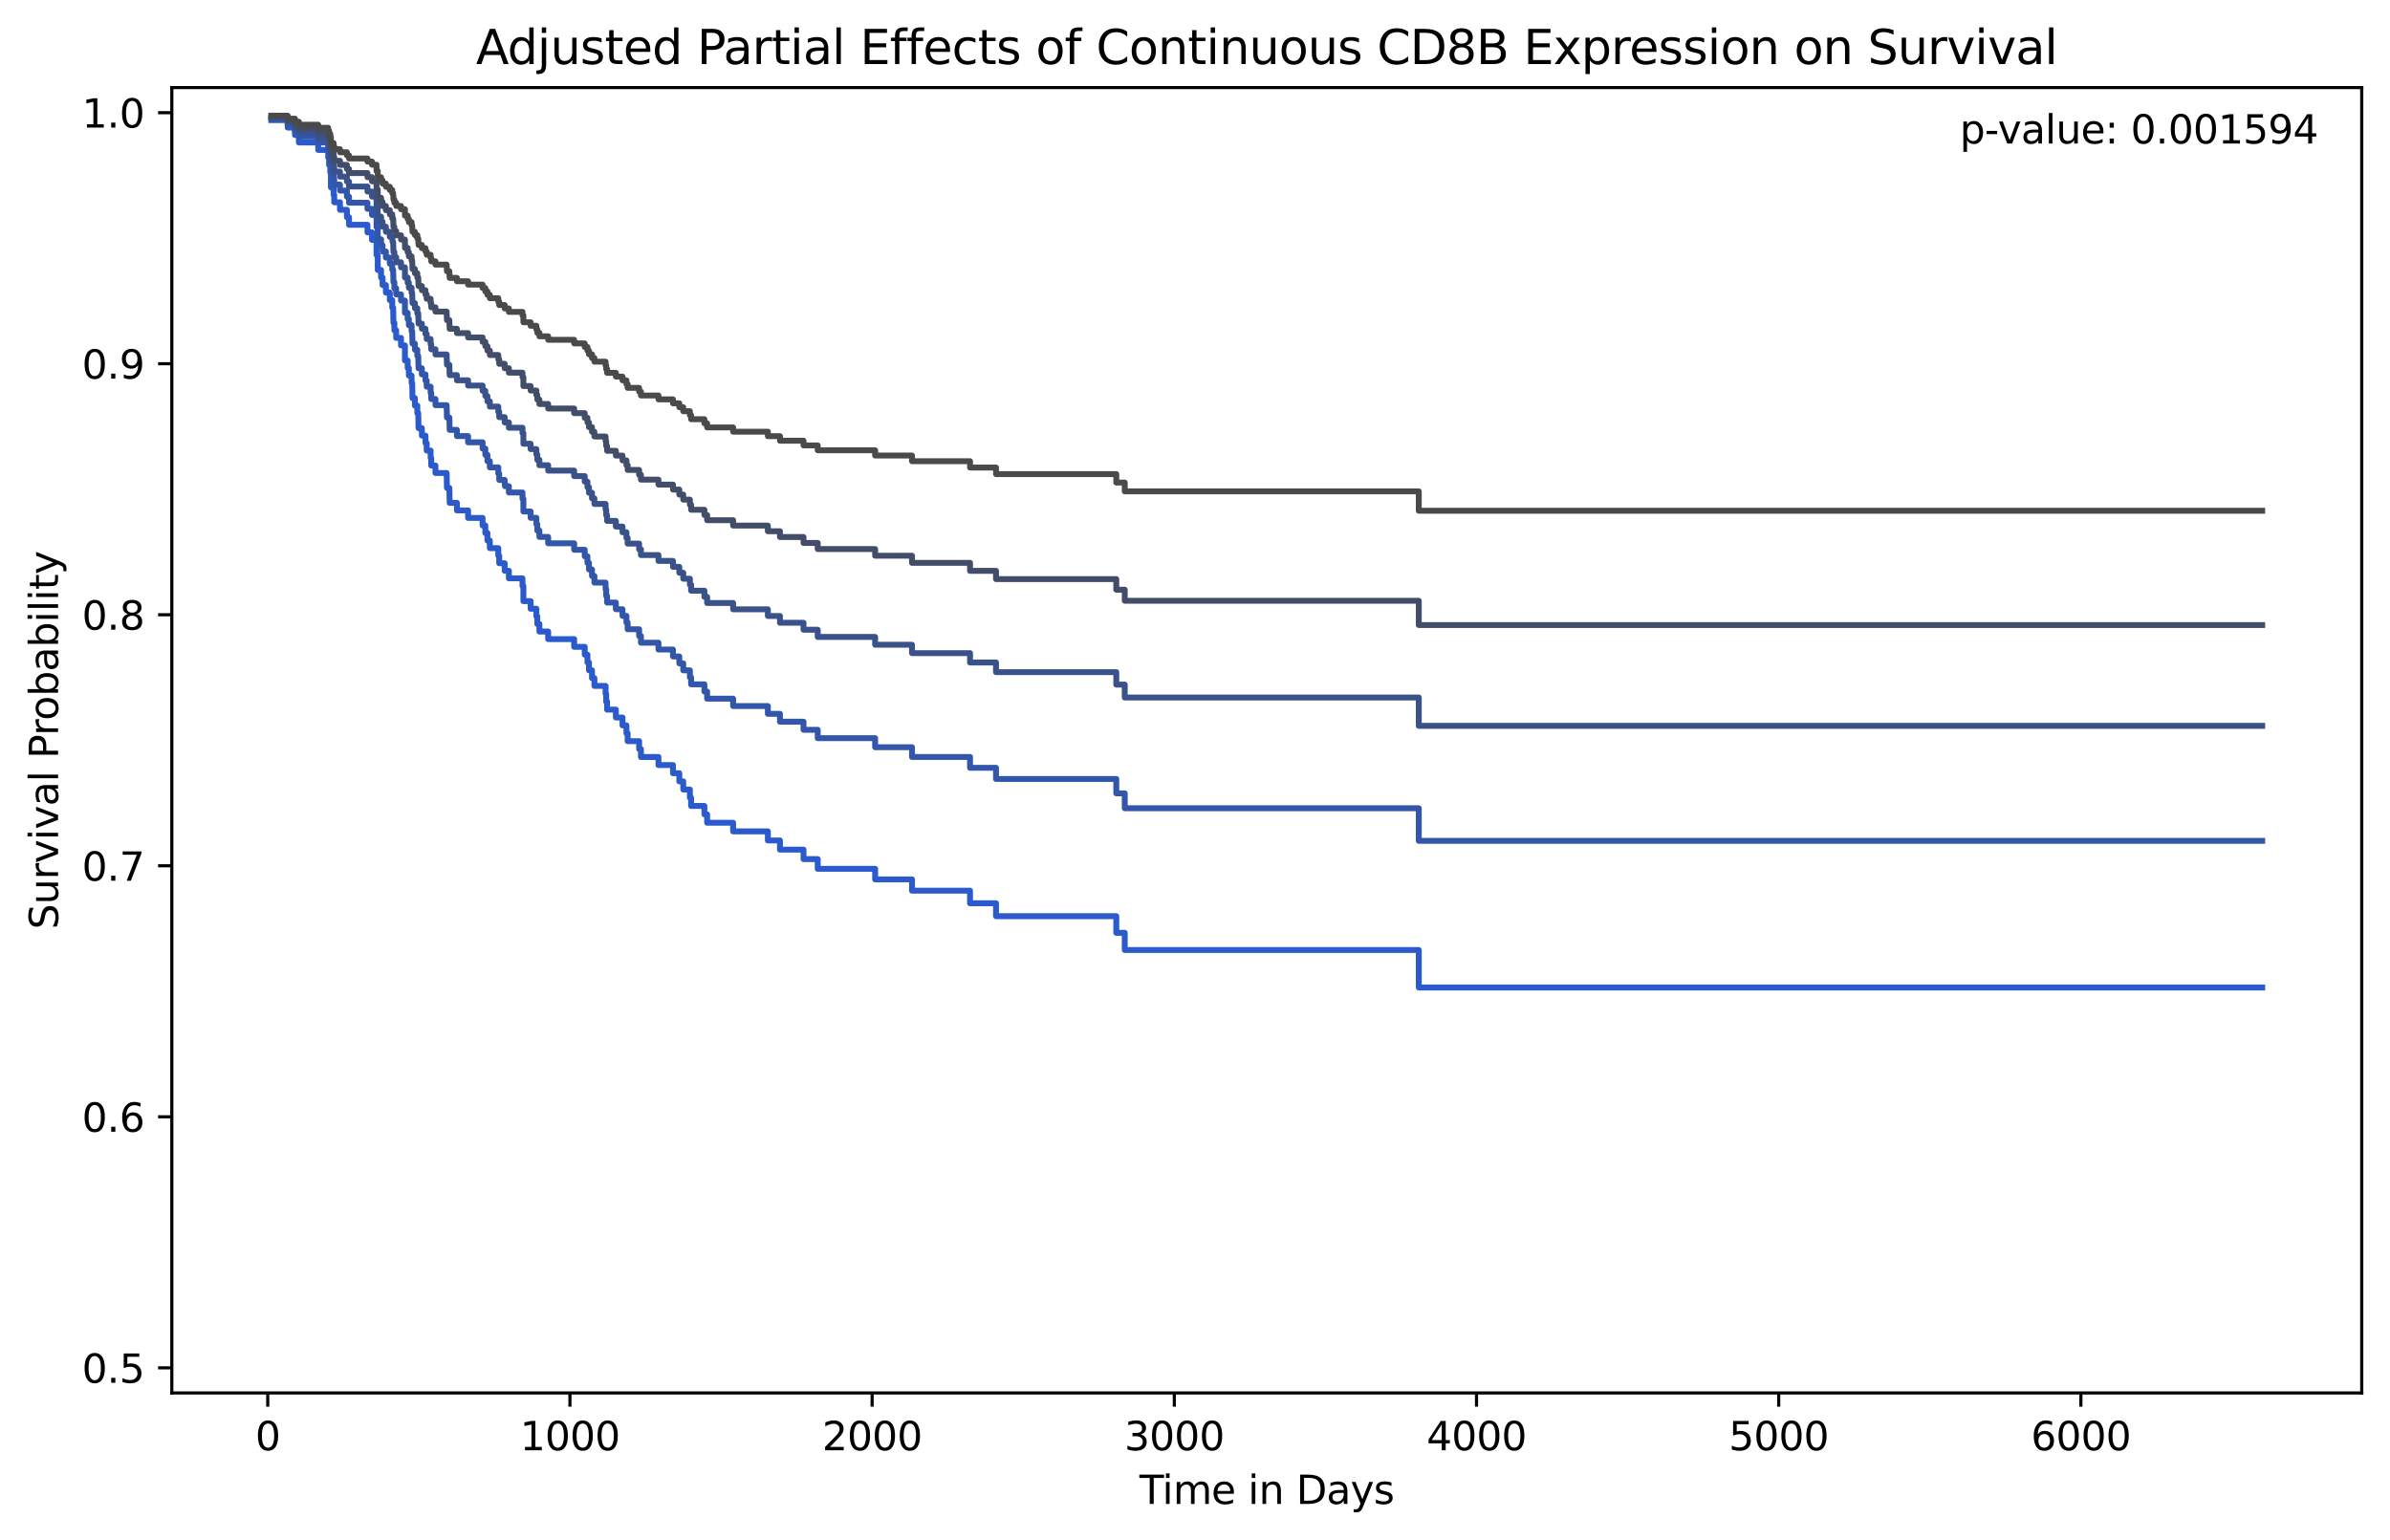 <?xml version="1.0" encoding="utf-8" standalone="no"?>
<!DOCTYPE svg PUBLIC "-//W3C//DTD SVG 1.1//EN"
  "http://www.w3.org/Graphics/SVG/1.1/DTD/svg11.dtd">
<svg xmlns:xlink="http://www.w3.org/1999/xlink" width="608.981pt" height="392.514pt" viewBox="0 0 608.981 392.514" xmlns="http://www.w3.org/2000/svg" version="1.1">
 <defs>
  <style type="text/css">*{stroke-linejoin: round; stroke-linecap: butt}</style>
 </defs>
 <g id="figure_1">
  <g id="patch_1">
   <path d="M 0 392.514 
L 608.981 392.514 
L 608.981 0 
L 0 0 
z
" style="fill: #ffffff"/>
  </g>
  <g id="axes_1">
   <g id="patch_2">
    <path d="M 43.781 354.958 
L 601.781 354.958 
L 601.781 22.318 
L 43.781 22.318 
z
" style="fill: #ffffff"/>
   </g>
   <g id="matplotlib.axis_1">
    <g id="xtick_1">
     <g id="line2d_1">
      <defs>
       <path id="mea47efa59e" d="M 0 0 
L 0 3.5 
" style="stroke: #000000; stroke-width: 0.8"/>
      </defs>
      <g>
       <use xlink:href="#mea47efa59e" x="68.221" y="354.958" style="stroke: #000000; stroke-width: 0.8"/>
      </g>
     </g>
     <g id="text_1">
      <!-- 0 -->
      <g transform="translate(65.04 369.557) scale(0.1 -0.1)">
       <defs>
        <path id="DejaVuSans-30" d="M 2034 4250 
Q 1547 4250 1301 3770 
Q 1056 3291 1056 2328 
Q 1056 1369 1301 889 
Q 1547 409 2034 409 
Q 2525 409 2770 889 
Q 3016 1369 3016 2328 
Q 3016 3291 2770 3770 
Q 2525 4250 2034 4250 
z
M 2034 4750 
Q 2819 4750 3233 4129 
Q 3647 3509 3647 2328 
Q 3647 1150 3233 529 
Q 2819 -91 2034 -91 
Q 1250 -91 836 529 
Q 422 1150 422 2328 
Q 422 3509 836 4129 
Q 1250 4750 2034 4750 
z
" transform="scale(0.016)"/>
       </defs>
       <use xlink:href="#DejaVuSans-30"/>
      </g>
     </g>
    </g>
    <g id="xtick_2">
     <g id="line2d_2">
      <g>
       <use xlink:href="#mea47efa59e" x="145.22" y="354.958" style="stroke: #000000; stroke-width: 0.8"/>
      </g>
     </g>
     <g id="text_2">
      <!-- 1000 -->
      <g transform="translate(132.495 369.557) scale(0.1 -0.1)">
       <defs>
        <path id="DejaVuSans-31" d="M 794 531 
L 1825 531 
L 1825 4091 
L 703 3866 
L 703 4441 
L 1819 4666 
L 2450 4666 
L 2450 531 
L 3481 531 
L 3481 0 
L 794 0 
L 794 531 
z
" transform="scale(0.016)"/>
       </defs>
       <use xlink:href="#DejaVuSans-31"/>
       <use xlink:href="#DejaVuSans-30" x="63.623"/>
       <use xlink:href="#DejaVuSans-30" x="127.246"/>
       <use xlink:href="#DejaVuSans-30" x="190.869"/>
      </g>
     </g>
    </g>
    <g id="xtick_3">
     <g id="line2d_3">
      <g>
       <use xlink:href="#mea47efa59e" x="222.22" y="354.958" style="stroke: #000000; stroke-width: 0.8"/>
      </g>
     </g>
     <g id="text_3">
      <!-- 2000 -->
      <g transform="translate(209.495 369.557) scale(0.1 -0.1)">
       <defs>
        <path id="DejaVuSans-32" d="M 1228 531 
L 3431 531 
L 3431 0 
L 469 0 
L 469 531 
Q 828 903 1448 1529 
Q 2069 2156 2228 2338 
Q 2531 2678 2651 2914 
Q 2772 3150 2772 3378 
Q 2772 3750 2511 3984 
Q 2250 4219 1831 4219 
Q 1534 4219 1204 4116 
Q 875 4013 500 3803 
L 500 4441 
Q 881 4594 1212 4672 
Q 1544 4750 1819 4750 
Q 2544 4750 2975 4387 
Q 3406 4025 3406 3419 
Q 3406 3131 3298 2873 
Q 3191 2616 2906 2266 
Q 2828 2175 2409 1742 
Q 1991 1309 1228 531 
z
" transform="scale(0.016)"/>
       </defs>
       <use xlink:href="#DejaVuSans-32"/>
       <use xlink:href="#DejaVuSans-30" x="63.623"/>
       <use xlink:href="#DejaVuSans-30" x="127.246"/>
       <use xlink:href="#DejaVuSans-30" x="190.869"/>
      </g>
     </g>
    </g>
    <g id="xtick_4">
     <g id="line2d_4">
      <g>
       <use xlink:href="#mea47efa59e" x="299.219" y="354.958" style="stroke: #000000; stroke-width: 0.8"/>
      </g>
     </g>
     <g id="text_4">
      <!-- 3000 -->
      <g transform="translate(286.494 369.557) scale(0.1 -0.1)">
       <defs>
        <path id="DejaVuSans-33" d="M 2597 2516 
Q 3050 2419 3304 2112 
Q 3559 1806 3559 1356 
Q 3559 666 3084 287 
Q 2609 -91 1734 -91 
Q 1441 -91 1130 -33 
Q 819 25 488 141 
L 488 750 
Q 750 597 1062 519 
Q 1375 441 1716 441 
Q 2309 441 2620 675 
Q 2931 909 2931 1356 
Q 2931 1769 2642 2001 
Q 2353 2234 1838 2234 
L 1294 2234 
L 1294 2753 
L 1863 2753 
Q 2328 2753 2575 2939 
Q 2822 3125 2822 3475 
Q 2822 3834 2567 4026 
Q 2313 4219 1838 4219 
Q 1578 4219 1281 4162 
Q 984 4106 628 3988 
L 628 4550 
Q 988 4650 1302 4700 
Q 1616 4750 1894 4750 
Q 2613 4750 3031 4423 
Q 3450 4097 3450 3541 
Q 3450 3153 3228 2886 
Q 3006 2619 2597 2516 
z
" transform="scale(0.016)"/>
       </defs>
       <use xlink:href="#DejaVuSans-33"/>
       <use xlink:href="#DejaVuSans-30" x="63.623"/>
       <use xlink:href="#DejaVuSans-30" x="127.246"/>
       <use xlink:href="#DejaVuSans-30" x="190.869"/>
      </g>
     </g>
    </g>
    <g id="xtick_5">
     <g id="line2d_5">
      <g>
       <use xlink:href="#mea47efa59e" x="376.219" y="354.958" style="stroke: #000000; stroke-width: 0.8"/>
      </g>
     </g>
     <g id="text_5">
      <!-- 4000 -->
      <g transform="translate(363.494 369.557) scale(0.1 -0.1)">
       <defs>
        <path id="DejaVuSans-34" d="M 2419 4116 
L 825 1625 
L 2419 1625 
L 2419 4116 
z
M 2253 4666 
L 3047 4666 
L 3047 1625 
L 3713 1625 
L 3713 1100 
L 3047 1100 
L 3047 0 
L 2419 0 
L 2419 1100 
L 313 1100 
L 313 1709 
L 2253 4666 
z
" transform="scale(0.016)"/>
       </defs>
       <use xlink:href="#DejaVuSans-34"/>
       <use xlink:href="#DejaVuSans-30" x="63.623"/>
       <use xlink:href="#DejaVuSans-30" x="127.246"/>
       <use xlink:href="#DejaVuSans-30" x="190.869"/>
      </g>
     </g>
    </g>
    <g id="xtick_6">
     <g id="line2d_6">
      <g>
       <use xlink:href="#mea47efa59e" x="453.218" y="354.958" style="stroke: #000000; stroke-width: 0.8"/>
      </g>
     </g>
     <g id="text_6">
      <!-- 5000 -->
      <g transform="translate(440.493 369.557) scale(0.1 -0.1)">
       <defs>
        <path id="DejaVuSans-35" d="M 691 4666 
L 3169 4666 
L 3169 4134 
L 1269 4134 
L 1269 2991 
Q 1406 3038 1543 3061 
Q 1681 3084 1819 3084 
Q 2600 3084 3056 2656 
Q 3513 2228 3513 1497 
Q 3513 744 3044 326 
Q 2575 -91 1722 -91 
Q 1428 -91 1123 -41 
Q 819 9 494 109 
L 494 744 
Q 775 591 1075 516 
Q 1375 441 1709 441 
Q 2250 441 2565 725 
Q 2881 1009 2881 1497 
Q 2881 1984 2565 2268 
Q 2250 2553 1709 2553 
Q 1456 2553 1204 2497 
Q 953 2441 691 2322 
L 691 4666 
z
" transform="scale(0.016)"/>
       </defs>
       <use xlink:href="#DejaVuSans-35"/>
       <use xlink:href="#DejaVuSans-30" x="63.623"/>
       <use xlink:href="#DejaVuSans-30" x="127.246"/>
       <use xlink:href="#DejaVuSans-30" x="190.869"/>
      </g>
     </g>
    </g>
    <g id="xtick_7">
     <g id="line2d_7">
      <g>
       <use xlink:href="#mea47efa59e" x="530.218" y="354.958" style="stroke: #000000; stroke-width: 0.8"/>
      </g>
     </g>
     <g id="text_7">
      <!-- 6000 -->
      <g transform="translate(517.493 369.557) scale(0.1 -0.1)">
       <defs>
        <path id="DejaVuSans-36" d="M 2113 2584 
Q 1688 2584 1439 2293 
Q 1191 2003 1191 1497 
Q 1191 994 1439 701 
Q 1688 409 2113 409 
Q 2538 409 2786 701 
Q 3034 994 3034 1497 
Q 3034 2003 2786 2293 
Q 2538 2584 2113 2584 
z
M 3366 4563 
L 3366 3988 
Q 3128 4100 2886 4159 
Q 2644 4219 2406 4219 
Q 1781 4219 1451 3797 
Q 1122 3375 1075 2522 
Q 1259 2794 1537 2939 
Q 1816 3084 2150 3084 
Q 2853 3084 3261 2657 
Q 3669 2231 3669 1497 
Q 3669 778 3244 343 
Q 2819 -91 2113 -91 
Q 1303 -91 875 529 
Q 447 1150 447 2328 
Q 447 3434 972 4092 
Q 1497 4750 2381 4750 
Q 2619 4750 2861 4703 
Q 3103 4656 3366 4563 
z
" transform="scale(0.016)"/>
       </defs>
       <use xlink:href="#DejaVuSans-36"/>
       <use xlink:href="#DejaVuSans-30" x="63.623"/>
       <use xlink:href="#DejaVuSans-30" x="127.246"/>
       <use xlink:href="#DejaVuSans-30" x="190.869"/>
      </g>
     </g>
    </g>
    <g id="text_8">
     <!-- Time in Days -->
     <g transform="translate(290.334 383.235) scale(0.1 -0.1)">
      <defs>
       <path id="DejaVuSans-54" d="M -19 4666 
L 3928 4666 
L 3928 4134 
L 2272 4134 
L 2272 0 
L 1638 0 
L 1638 4134 
L -19 4134 
L -19 4666 
z
" transform="scale(0.016)"/>
       <path id="DejaVuSans-69" d="M 603 3500 
L 1178 3500 
L 1178 0 
L 603 0 
L 603 3500 
z
M 603 4863 
L 1178 4863 
L 1178 4134 
L 603 4134 
L 603 4863 
z
" transform="scale(0.016)"/>
       <path id="DejaVuSans-6d" d="M 3328 2828 
Q 3544 3216 3844 3400 
Q 4144 3584 4550 3584 
Q 5097 3584 5394 3201 
Q 5691 2819 5691 2113 
L 5691 0 
L 5113 0 
L 5113 2094 
Q 5113 2597 4934 2840 
Q 4756 3084 4391 3084 
Q 3944 3084 3684 2787 
Q 3425 2491 3425 1978 
L 3425 0 
L 2847 0 
L 2847 2094 
Q 2847 2600 2669 2842 
Q 2491 3084 2119 3084 
Q 1678 3084 1418 2786 
Q 1159 2488 1159 1978 
L 1159 0 
L 581 0 
L 581 3500 
L 1159 3500 
L 1159 2956 
Q 1356 3278 1631 3431 
Q 1906 3584 2284 3584 
Q 2666 3584 2933 3390 
Q 3200 3197 3328 2828 
z
" transform="scale(0.016)"/>
       <path id="DejaVuSans-65" d="M 3597 1894 
L 3597 1613 
L 953 1613 
Q 991 1019 1311 708 
Q 1631 397 2203 397 
Q 2534 397 2845 478 
Q 3156 559 3463 722 
L 3463 178 
Q 3153 47 2828 -22 
Q 2503 -91 2169 -91 
Q 1331 -91 842 396 
Q 353 884 353 1716 
Q 353 2575 817 3079 
Q 1281 3584 2069 3584 
Q 2775 3584 3186 3129 
Q 3597 2675 3597 1894 
z
M 3022 2063 
Q 3016 2534 2758 2815 
Q 2500 3097 2075 3097 
Q 1594 3097 1305 2825 
Q 1016 2553 972 2059 
L 3022 2063 
z
" transform="scale(0.016)"/>
       <path id="DejaVuSans-20" transform="scale(0.016)"/>
       <path id="DejaVuSans-6e" d="M 3513 2113 
L 3513 0 
L 2938 0 
L 2938 2094 
Q 2938 2591 2744 2837 
Q 2550 3084 2163 3084 
Q 1697 3084 1428 2787 
Q 1159 2491 1159 1978 
L 1159 0 
L 581 0 
L 581 3500 
L 1159 3500 
L 1159 2956 
Q 1366 3272 1645 3428 
Q 1925 3584 2291 3584 
Q 2894 3584 3203 3211 
Q 3513 2838 3513 2113 
z
" transform="scale(0.016)"/>
       <path id="DejaVuSans-44" d="M 1259 4147 
L 1259 519 
L 2022 519 
Q 2988 519 3436 956 
Q 3884 1394 3884 2338 
Q 3884 3275 3436 3711 
Q 2988 4147 2022 4147 
L 1259 4147 
z
M 628 4666 
L 1925 4666 
Q 3281 4666 3915 4102 
Q 4550 3538 4550 2338 
Q 4550 1131 3912 565 
Q 3275 0 1925 0 
L 628 0 
L 628 4666 
z
" transform="scale(0.016)"/>
       <path id="DejaVuSans-61" d="M 2194 1759 
Q 1497 1759 1228 1600 
Q 959 1441 959 1056 
Q 959 750 1161 570 
Q 1363 391 1709 391 
Q 2188 391 2477 730 
Q 2766 1069 2766 1631 
L 2766 1759 
L 2194 1759 
z
M 3341 1997 
L 3341 0 
L 2766 0 
L 2766 531 
Q 2569 213 2275 61 
Q 1981 -91 1556 -91 
Q 1019 -91 701 211 
Q 384 513 384 1019 
Q 384 1609 779 1909 
Q 1175 2209 1959 2209 
L 2766 2209 
L 2766 2266 
Q 2766 2663 2505 2880 
Q 2244 3097 1772 3097 
Q 1472 3097 1187 3025 
Q 903 2953 641 2809 
L 641 3341 
Q 956 3463 1253 3523 
Q 1550 3584 1831 3584 
Q 2591 3584 2966 3190 
Q 3341 2797 3341 1997 
z
" transform="scale(0.016)"/>
       <path id="DejaVuSans-79" d="M 2059 -325 
Q 1816 -950 1584 -1140 
Q 1353 -1331 966 -1331 
L 506 -1331 
L 506 -850 
L 844 -850 
Q 1081 -850 1212 -737 
Q 1344 -625 1503 -206 
L 1606 56 
L 191 3500 
L 800 3500 
L 1894 763 
L 2988 3500 
L 3597 3500 
L 2059 -325 
z
" transform="scale(0.016)"/>
       <path id="DejaVuSans-73" d="M 2834 3397 
L 2834 2853 
Q 2591 2978 2328 3040 
Q 2066 3103 1784 3103 
Q 1356 3103 1142 2972 
Q 928 2841 928 2578 
Q 928 2378 1081 2264 
Q 1234 2150 1697 2047 
L 1894 2003 
Q 2506 1872 2764 1633 
Q 3022 1394 3022 966 
Q 3022 478 2636 193 
Q 2250 -91 1575 -91 
Q 1294 -91 989 -36 
Q 684 19 347 128 
L 347 722 
Q 666 556 975 473 
Q 1284 391 1588 391 
Q 1994 391 2212 530 
Q 2431 669 2431 922 
Q 2431 1156 2273 1281 
Q 2116 1406 1581 1522 
L 1381 1569 
Q 847 1681 609 1914 
Q 372 2147 372 2553 
Q 372 3047 722 3315 
Q 1072 3584 1716 3584 
Q 2034 3584 2315 3537 
Q 2597 3491 2834 3397 
z
" transform="scale(0.016)"/>
      </defs>
      <use xlink:href="#DejaVuSans-54"/>
      <use xlink:href="#DejaVuSans-69" x="57.959"/>
      <use xlink:href="#DejaVuSans-6d" x="85.742"/>
      <use xlink:href="#DejaVuSans-65" x="183.154"/>
      <use xlink:href="#DejaVuSans-20" x="244.678"/>
      <use xlink:href="#DejaVuSans-69" x="276.465"/>
      <use xlink:href="#DejaVuSans-6e" x="304.248"/>
      <use xlink:href="#DejaVuSans-20" x="367.627"/>
      <use xlink:href="#DejaVuSans-44" x="399.414"/>
      <use xlink:href="#DejaVuSans-61" x="476.416"/>
      <use xlink:href="#DejaVuSans-79" x="537.695"/>
      <use xlink:href="#DejaVuSans-73" x="596.875"/>
     </g>
    </g>
   </g>
   <g id="matplotlib.axis_2">
    <g id="ytick_1">
     <g id="line2d_8">
      <defs>
       <path id="me4046dcee5" d="M 0 0 
L -3.5 0 
" style="stroke: #000000; stroke-width: 0.8"/>
      </defs>
      <g>
       <use xlink:href="#me4046dcee5" x="43.781" y="348.561" style="stroke: #000000; stroke-width: 0.8"/>
      </g>
     </g>
     <g id="text_9">
      <!-- 0.5 -->
      <g transform="translate(20.878 352.36) scale(0.1 -0.1)">
       <defs>
        <path id="DejaVuSans-2e" d="M 684 794 
L 1344 794 
L 1344 0 
L 684 0 
L 684 794 
z
" transform="scale(0.016)"/>
       </defs>
       <use xlink:href="#DejaVuSans-30"/>
       <use xlink:href="#DejaVuSans-2e" x="63.623"/>
       <use xlink:href="#DejaVuSans-35" x="95.41"/>
      </g>
     </g>
    </g>
    <g id="ytick_2">
     <g id="line2d_9">
      <g>
       <use xlink:href="#me4046dcee5" x="43.781" y="284.592" style="stroke: #000000; stroke-width: 0.8"/>
      </g>
     </g>
     <g id="text_10">
      <!-- 0.6 -->
      <g transform="translate(20.878 288.391) scale(0.1 -0.1)">
       <use xlink:href="#DejaVuSans-30"/>
       <use xlink:href="#DejaVuSans-2e" x="63.623"/>
       <use xlink:href="#DejaVuSans-36" x="95.41"/>
      </g>
     </g>
    </g>
    <g id="ytick_3">
     <g id="line2d_10">
      <g>
       <use xlink:href="#me4046dcee5" x="43.781" y="220.623" style="stroke: #000000; stroke-width: 0.8"/>
      </g>
     </g>
     <g id="text_11">
      <!-- 0.7 -->
      <g transform="translate(20.878 224.422) scale(0.1 -0.1)">
       <defs>
        <path id="DejaVuSans-37" d="M 525 4666 
L 3525 4666 
L 3525 4397 
L 1831 0 
L 1172 0 
L 2766 4134 
L 525 4134 
L 525 4666 
z
" transform="scale(0.016)"/>
       </defs>
       <use xlink:href="#DejaVuSans-30"/>
       <use xlink:href="#DejaVuSans-2e" x="63.623"/>
       <use xlink:href="#DejaVuSans-37" x="95.41"/>
      </g>
     </g>
    </g>
    <g id="ytick_4">
     <g id="line2d_11">
      <g>
       <use xlink:href="#me4046dcee5" x="43.781" y="156.654" style="stroke: #000000; stroke-width: 0.8"/>
      </g>
     </g>
     <g id="text_12">
      <!-- 0.8 -->
      <g transform="translate(20.878 160.453) scale(0.1 -0.1)">
       <defs>
        <path id="DejaVuSans-38" d="M 2034 2216 
Q 1584 2216 1326 1975 
Q 1069 1734 1069 1313 
Q 1069 891 1326 650 
Q 1584 409 2034 409 
Q 2484 409 2743 651 
Q 3003 894 3003 1313 
Q 3003 1734 2745 1975 
Q 2488 2216 2034 2216 
z
M 1403 2484 
Q 997 2584 770 2862 
Q 544 3141 544 3541 
Q 544 4100 942 4425 
Q 1341 4750 2034 4750 
Q 2731 4750 3128 4425 
Q 3525 4100 3525 3541 
Q 3525 3141 3298 2862 
Q 3072 2584 2669 2484 
Q 3125 2378 3379 2068 
Q 3634 1759 3634 1313 
Q 3634 634 3220 271 
Q 2806 -91 2034 -91 
Q 1263 -91 848 271 
Q 434 634 434 1313 
Q 434 1759 690 2068 
Q 947 2378 1403 2484 
z
M 1172 3481 
Q 1172 3119 1398 2916 
Q 1625 2713 2034 2713 
Q 2441 2713 2670 2916 
Q 2900 3119 2900 3481 
Q 2900 3844 2670 4047 
Q 2441 4250 2034 4250 
Q 1625 4250 1398 4047 
Q 1172 3844 1172 3481 
z
" transform="scale(0.016)"/>
       </defs>
       <use xlink:href="#DejaVuSans-30"/>
       <use xlink:href="#DejaVuSans-2e" x="63.623"/>
       <use xlink:href="#DejaVuSans-38" x="95.41"/>
      </g>
     </g>
    </g>
    <g id="ytick_5">
     <g id="line2d_12">
      <g>
       <use xlink:href="#me4046dcee5" x="43.781" y="92.684" style="stroke: #000000; stroke-width: 0.8"/>
      </g>
     </g>
     <g id="text_13">
      <!-- 0.9 -->
      <g transform="translate(20.878 96.483) scale(0.1 -0.1)">
       <defs>
        <path id="DejaVuSans-39" d="M 703 97 
L 703 672 
Q 941 559 1184 500 
Q 1428 441 1663 441 
Q 2288 441 2617 861 
Q 2947 1281 2994 2138 
Q 2813 1869 2534 1725 
Q 2256 1581 1919 1581 
Q 1219 1581 811 2004 
Q 403 2428 403 3163 
Q 403 3881 828 4315 
Q 1253 4750 1959 4750 
Q 2769 4750 3195 4129 
Q 3622 3509 3622 2328 
Q 3622 1225 3098 567 
Q 2575 -91 1691 -91 
Q 1453 -91 1209 -44 
Q 966 3 703 97 
z
M 1959 2075 
Q 2384 2075 2632 2365 
Q 2881 2656 2881 3163 
Q 2881 3666 2632 3958 
Q 2384 4250 1959 4250 
Q 1534 4250 1286 3958 
Q 1038 3666 1038 3163 
Q 1038 2656 1286 2365 
Q 1534 2075 1959 2075 
z
" transform="scale(0.016)"/>
       </defs>
       <use xlink:href="#DejaVuSans-30"/>
       <use xlink:href="#DejaVuSans-2e" x="63.623"/>
       <use xlink:href="#DejaVuSans-39" x="95.41"/>
      </g>
     </g>
    </g>
    <g id="ytick_6">
     <g id="line2d_13">
      <g>
       <use xlink:href="#me4046dcee5" x="43.781" y="28.715" style="stroke: #000000; stroke-width: 0.8"/>
      </g>
     </g>
     <g id="text_14">
      <!-- 1.0 -->
      <g transform="translate(20.878 32.514) scale(0.1 -0.1)">
       <use xlink:href="#DejaVuSans-31"/>
       <use xlink:href="#DejaVuSans-2e" x="63.623"/>
       <use xlink:href="#DejaVuSans-30" x="95.41"/>
      </g>
     </g>
    </g>
    <g id="text_15">
     <!-- Survival Probability -->
     <g transform="translate(14.798 236.815) rotate(-90) scale(0.1 -0.1)">
      <defs>
       <path id="DejaVuSans-53" d="M 3425 4513 
L 3425 3897 
Q 3066 4069 2747 4153 
Q 2428 4238 2131 4238 
Q 1616 4238 1336 4038 
Q 1056 3838 1056 3469 
Q 1056 3159 1242 3001 
Q 1428 2844 1947 2747 
L 2328 2669 
Q 3034 2534 3370 2195 
Q 3706 1856 3706 1288 
Q 3706 609 3251 259 
Q 2797 -91 1919 -91 
Q 1588 -91 1214 -16 
Q 841 59 441 206 
L 441 856 
Q 825 641 1194 531 
Q 1563 422 1919 422 
Q 2459 422 2753 634 
Q 3047 847 3047 1241 
Q 3047 1584 2836 1778 
Q 2625 1972 2144 2069 
L 1759 2144 
Q 1053 2284 737 2584 
Q 422 2884 422 3419 
Q 422 4038 858 4394 
Q 1294 4750 2059 4750 
Q 2388 4750 2728 4690 
Q 3069 4631 3425 4513 
z
" transform="scale(0.016)"/>
       <path id="DejaVuSans-75" d="M 544 1381 
L 544 3500 
L 1119 3500 
L 1119 1403 
Q 1119 906 1312 657 
Q 1506 409 1894 409 
Q 2359 409 2629 706 
Q 2900 1003 2900 1516 
L 2900 3500 
L 3475 3500 
L 3475 0 
L 2900 0 
L 2900 538 
Q 2691 219 2414 64 
Q 2138 -91 1772 -91 
Q 1169 -91 856 284 
Q 544 659 544 1381 
z
M 1991 3584 
L 1991 3584 
z
" transform="scale(0.016)"/>
       <path id="DejaVuSans-72" d="M 2631 2963 
Q 2534 3019 2420 3045 
Q 2306 3072 2169 3072 
Q 1681 3072 1420 2755 
Q 1159 2438 1159 1844 
L 1159 0 
L 581 0 
L 581 3500 
L 1159 3500 
L 1159 2956 
Q 1341 3275 1631 3429 
Q 1922 3584 2338 3584 
Q 2397 3584 2469 3576 
Q 2541 3569 2628 3553 
L 2631 2963 
z
" transform="scale(0.016)"/>
       <path id="DejaVuSans-76" d="M 191 3500 
L 800 3500 
L 1894 563 
L 2988 3500 
L 3597 3500 
L 2284 0 
L 1503 0 
L 191 3500 
z
" transform="scale(0.016)"/>
       <path id="DejaVuSans-6c" d="M 603 4863 
L 1178 4863 
L 1178 0 
L 603 0 
L 603 4863 
z
" transform="scale(0.016)"/>
       <path id="DejaVuSans-50" d="M 1259 4147 
L 1259 2394 
L 2053 2394 
Q 2494 2394 2734 2622 
Q 2975 2850 2975 3272 
Q 2975 3691 2734 3919 
Q 2494 4147 2053 4147 
L 1259 4147 
z
M 628 4666 
L 2053 4666 
Q 2838 4666 3239 4311 
Q 3641 3956 3641 3272 
Q 3641 2581 3239 2228 
Q 2838 1875 2053 1875 
L 1259 1875 
L 1259 0 
L 628 0 
L 628 4666 
z
" transform="scale(0.016)"/>
       <path id="DejaVuSans-6f" d="M 1959 3097 
Q 1497 3097 1228 2736 
Q 959 2375 959 1747 
Q 959 1119 1226 758 
Q 1494 397 1959 397 
Q 2419 397 2687 759 
Q 2956 1122 2956 1747 
Q 2956 2369 2687 2733 
Q 2419 3097 1959 3097 
z
M 1959 3584 
Q 2709 3584 3137 3096 
Q 3566 2609 3566 1747 
Q 3566 888 3137 398 
Q 2709 -91 1959 -91 
Q 1206 -91 779 398 
Q 353 888 353 1747 
Q 353 2609 779 3096 
Q 1206 3584 1959 3584 
z
" transform="scale(0.016)"/>
       <path id="DejaVuSans-62" d="M 3116 1747 
Q 3116 2381 2855 2742 
Q 2594 3103 2138 3103 
Q 1681 3103 1420 2742 
Q 1159 2381 1159 1747 
Q 1159 1113 1420 752 
Q 1681 391 2138 391 
Q 2594 391 2855 752 
Q 3116 1113 3116 1747 
z
M 1159 2969 
Q 1341 3281 1617 3432 
Q 1894 3584 2278 3584 
Q 2916 3584 3314 3078 
Q 3713 2572 3713 1747 
Q 3713 922 3314 415 
Q 2916 -91 2278 -91 
Q 1894 -91 1617 61 
Q 1341 213 1159 525 
L 1159 0 
L 581 0 
L 581 4863 
L 1159 4863 
L 1159 2969 
z
" transform="scale(0.016)"/>
       <path id="DejaVuSans-74" d="M 1172 4494 
L 1172 3500 
L 2356 3500 
L 2356 3053 
L 1172 3053 
L 1172 1153 
Q 1172 725 1289 603 
Q 1406 481 1766 481 
L 2356 481 
L 2356 0 
L 1766 0 
Q 1100 0 847 248 
Q 594 497 594 1153 
L 594 3053 
L 172 3053 
L 172 3500 
L 594 3500 
L 594 4494 
L 1172 4494 
z
" transform="scale(0.016)"/>
      </defs>
      <use xlink:href="#DejaVuSans-53"/>
      <use xlink:href="#DejaVuSans-75" x="63.477"/>
      <use xlink:href="#DejaVuSans-72" x="126.855"/>
      <use xlink:href="#DejaVuSans-76" x="167.969"/>
      <use xlink:href="#DejaVuSans-69" x="227.148"/>
      <use xlink:href="#DejaVuSans-76" x="254.932"/>
      <use xlink:href="#DejaVuSans-61" x="314.111"/>
      <use xlink:href="#DejaVuSans-6c" x="375.391"/>
      <use xlink:href="#DejaVuSans-20" x="403.174"/>
      <use xlink:href="#DejaVuSans-50" x="434.961"/>
      <use xlink:href="#DejaVuSans-72" x="493.514"/>
      <use xlink:href="#DejaVuSans-6f" x="532.377"/>
      <use xlink:href="#DejaVuSans-62" x="593.559"/>
      <use xlink:href="#DejaVuSans-61" x="657.035"/>
      <use xlink:href="#DejaVuSans-62" x="718.314"/>
      <use xlink:href="#DejaVuSans-69" x="781.791"/>
      <use xlink:href="#DejaVuSans-6c" x="809.574"/>
      <use xlink:href="#DejaVuSans-69" x="837.357"/>
      <use xlink:href="#DejaVuSans-74" x="865.141"/>
      <use xlink:href="#DejaVuSans-79" x="904.35"/>
     </g>
    </g>
   </g>
   <g id="line2d_14">
    <path d="M 69.145 30.611 
L 73.303 30.611 
L 73.303 32.508 
L 75.151 32.508 
L 75.151 34.404 
L 76.152 34.404 
L 76.152 36.301 
L 81.08 36.301 
L 81.08 38.204 
L 83.621 38.204 
L 83.621 40.115 
L 83.852 40.115 
L 83.852 42.024 
L 84.16 42.024 
L 84.16 43.932 
L 84.314 43.932 
L 84.314 47.738 
L 85.007 47.738 
L 85.007 49.641 
L 85.161 49.641 
L 85.161 51.544 
L 86.624 51.544 
L 86.624 53.455 
L 88.395 53.455 
L 88.395 55.367 
L 88.934 55.367 
L 88.934 57.285 
L 93.631 57.285 
L 93.631 59.206 
L 94.786 59.206 
L 94.786 61.128 
L 95.941 61.128 
L 95.941 64.965 
L 96.249 64.965 
L 96.249 68.8 
L 97.096 68.8 
L 97.096 70.718 
L 97.481 70.718 
L 97.481 72.635 
L 98.328 72.635 
L 98.328 74.555 
L 99.329 74.555 
L 99.329 76.474 
L 99.945 76.474 
L 99.945 78.399 
L 100.022 78.399 
L 100.176 78.399 
L 100.253 82.251 
L 100.484 82.251 
L 100.484 84.176 
L 100.946 84.176 
L 100.946 86.1 
L 102.178 86.1 
L 102.178 88.023 
L 103.179 88.023 
L 103.179 91.86 
L 103.872 91.86 
L 103.872 93.778 
L 104.18 93.778 
L 104.18 95.695 
L 104.873 95.695 
L 104.873 97.611 
L 105.027 97.611 
L 105.104 101.442 
L 105.72 101.442 
L 105.72 103.356 
L 106.336 103.356 
L 106.336 105.27 
L 106.567 105.27 
L 106.644 109.094 
L 107.491 109.094 
L 107.491 111.003 
L 108.415 111.003 
L 108.415 112.91 
L 108.723 112.91 
L 108.723 114.817 
L 109.724 114.817 
L 109.724 116.722 
L 109.878 116.722 
L 109.878 118.627 
L 110.956 118.627 
L 110.956 120.528 
L 113.805 120.528 
L 113.882 124.341 
L 114.498 124.341 
L 114.575 128.15 
L 116.423 128.15 
L 116.423 130.057 
L 119.272 130.057 
L 119.272 131.98 
L 122.968 131.98 
L 122.968 133.905 
L 123.661 133.905 
L 123.661 135.829 
L 124.2 135.829 
L 124.2 137.758 
L 124.816 137.758 
L 124.816 139.681 
L 126.972 139.681 
L 126.972 141.605 
L 127.203 141.605 
L 127.203 143.526 
L 128.589 143.526 
L 128.589 145.45 
L 128.666 145.45 
L 129.666 145.45 
L 129.666 147.377 
L 133.131 147.377 
L 133.131 149.315 
L 133.362 149.315 
L 133.362 153.182 
L 135.21 153.182 
L 135.21 155.115 
L 136.673 155.115 
L 136.673 157.054 
L 136.904 157.054 
L 136.904 158.993 
L 137.443 158.993 
L 137.443 160.928 
L 139.676 160.928 
L 139.676 162.861 
L 146.298 162.861 
L 146.298 164.834 
L 148.993 164.834 
L 148.993 166.818 
L 149.686 166.818 
L 149.686 168.808 
L 149.763 168.808 
L 150.071 168.808 
L 150.071 170.799 
L 150.841 170.799 
L 150.841 172.794 
L 151.457 172.794 
L 151.457 174.789 
L 154.306 174.789 
L 154.306 176.802 
L 154.46 176.802 
L 154.46 178.815 
L 154.691 178.815 
L 154.691 180.822 
L 156.924 180.822 
L 156.924 182.835 
L 158.618 182.835 
L 158.618 184.842 
L 159.619 184.842 
L 159.619 186.854 
L 159.927 186.854 
L 159.927 188.86 
L 162.853 188.86 
L 162.853 190.883 
L 163.315 190.883 
L 163.315 192.903 
L 167.781 192.903 
L 167.781 194.955 
L 167.858 194.955 
L 171.477 194.955 
L 171.477 197.035 
L 173.094 197.035 
L 173.094 199.111 
L 174.095 199.111 
L 174.095 201.189 
L 175.789 201.189 
L 175.789 203.284 
L 176.097 203.284 
L 176.097 205.374 
L 179.485 205.374 
L 179.485 207.514 
L 180.178 207.514 
L 180.178 209.653 
L 186.8 209.653 
L 186.8 211.85 
L 195.655 211.85 
L 195.655 214.163 
L 198.735 214.163 
L 198.735 216.509 
L 204.741 216.509 
L 204.741 218.917 
L 208.36 218.917 
L 208.36 221.398 
L 222.99 221.398 
L 222.99 224.087 
L 232.384 224.087 
L 232.384 226.964 
L 232.461 226.964 
L 247.168 226.964 
L 247.168 230.169 
L 253.79 230.169 
L 253.79 233.466 
L 284.435 233.466 
L 284.435 237.705 
L 286.591 237.705 
L 286.591 242.087 
L 361.512 242.087 
L 361.512 251.641 
L 576.418 251.641 
L 576.418 251.641 
" clip-path="url(#pd1d9f184e2)" style="fill: none; stroke: #2a5acb; stroke-width: 1.5; stroke-linecap: square"/>
   </g>
   <g id="line2d_15">
    <path d="M 69.145 30.232 
L 73.303 30.232 
L 73.303 31.75 
L 75.151 31.75 
L 75.151 33.268 
L 76.152 33.268 
L 76.152 34.788 
L 81.08 34.788 
L 81.08 36.313 
L 83.621 36.313 
L 83.621 37.846 
L 83.852 37.846 
L 83.852 39.379 
L 84.16 39.379 
L 84.16 40.911 
L 84.314 40.911 
L 84.314 43.971 
L 85.007 43.971 
L 85.007 45.502 
L 85.161 45.502 
L 85.161 47.034 
L 86.624 47.034 
L 86.624 48.574 
L 88.395 48.574 
L 88.395 50.115 
L 88.934 50.115 
L 88.934 51.662 
L 93.631 51.662 
L 93.631 53.213 
L 94.786 53.213 
L 94.786 54.765 
L 95.941 54.765 
L 95.941 57.867 
L 96.249 57.867 
L 96.249 60.971 
L 97.096 60.971 
L 97.096 62.526 
L 97.481 62.526 
L 97.481 64.079 
L 98.328 64.079 
L 98.328 65.637 
L 99.329 65.637 
L 99.329 67.195 
L 99.945 67.195 
L 99.945 68.759 
L 100.022 68.759 
L 100.176 68.759 
L 100.253 71.891 
L 100.484 71.891 
L 100.484 73.458 
L 100.946 73.458 
L 100.946 75.025 
L 102.178 75.025 
L 102.178 76.592 
L 103.179 76.592 
L 103.179 79.723 
L 103.872 79.723 
L 103.872 81.289 
L 104.18 81.289 
L 104.18 82.855 
L 104.873 82.855 
L 104.873 84.423 
L 105.027 84.423 
L 105.104 87.559 
L 105.72 87.559 
L 105.72 89.127 
L 106.336 89.127 
L 106.336 90.697 
L 106.567 90.697 
L 106.644 93.835 
L 107.491 93.835 
L 107.491 95.403 
L 108.415 95.403 
L 108.415 96.972 
L 108.723 96.972 
L 108.723 98.54 
L 109.724 98.54 
L 109.724 100.109 
L 109.878 100.109 
L 109.878 101.678 
L 110.956 101.678 
L 110.956 103.246 
L 113.805 103.246 
L 113.882 106.393 
L 114.498 106.393 
L 114.575 109.541 
L 116.423 109.541 
L 116.423 111.119 
L 119.272 111.119 
L 119.272 112.711 
L 122.968 112.711 
L 122.968 114.306 
L 123.661 114.306 
L 123.661 115.902 
L 124.2 115.902 
L 124.2 117.502 
L 124.816 117.502 
L 124.816 119.099 
L 126.972 119.099 
L 126.972 120.697 
L 127.203 120.697 
L 127.203 122.295 
L 128.589 122.295 
L 128.666 123.896 
L 128.666 123.896 
L 129.666 123.896 
L 129.666 125.501 
L 133.131 125.501 
L 133.131 127.116 
L 133.362 127.116 
L 133.362 130.343 
L 135.21 130.343 
L 135.21 131.958 
L 136.673 131.958 
L 136.673 133.578 
L 136.904 133.578 
L 136.904 135.2 
L 137.443 135.2 
L 137.443 136.82 
L 139.676 136.82 
L 139.676 138.44 
L 146.298 138.44 
L 146.298 140.094 
L 148.993 140.094 
L 148.993 141.76 
L 149.686 141.76 
L 149.686 143.43 
L 149.763 143.43 
L 150.071 143.43 
L 150.071 145.104 
L 150.841 145.104 
L 150.841 146.782 
L 151.457 146.782 
L 151.457 148.461 
L 154.306 148.461 
L 154.306 150.158 
L 154.46 150.158 
L 154.46 151.855 
L 154.691 151.855 
L 154.691 153.549 
L 156.924 153.549 
L 156.924 155.248 
L 158.618 155.248 
L 158.618 156.946 
L 159.619 156.946 
L 159.619 158.647 
L 159.927 158.647 
L 159.927 160.346 
L 162.853 160.346 
L 162.853 162.061 
L 163.315 162.061 
L 163.315 163.774 
L 167.781 163.774 
L 167.781 165.516 
L 167.858 165.516 
L 171.477 165.516 
L 171.477 167.283 
L 173.094 167.283 
L 173.094 169.048 
L 174.095 169.048 
L 174.095 170.817 
L 175.789 170.817 
L 175.789 172.602 
L 176.097 172.602 
L 176.097 174.384 
L 179.485 174.384 
L 179.485 176.211 
L 180.178 176.211 
L 180.178 178.038 
L 186.8 178.038 
L 186.8 179.916 
L 195.655 179.916 
L 195.655 181.896 
L 198.735 181.896 
L 198.735 183.906 
L 204.741 183.906 
L 204.741 185.972 
L 208.36 185.972 
L 208.36 188.101 
L 222.99 188.101 
L 222.99 190.413 
L 232.384 190.413 
L 232.384 192.89 
L 232.461 192.89 
L 247.168 192.89 
L 247.168 195.651 
L 253.79 195.651 
L 253.79 198.498 
L 284.435 198.498 
L 284.435 202.163 
L 286.591 202.163 
L 286.591 205.959 
L 361.512 205.959 
L 361.512 214.265 
L 576.418 214.265 
L 576.418 214.265 
" clip-path="url(#pd1d9f184e2)" style="fill: none; stroke: #3256aa; stroke-width: 1.5; stroke-linecap: square"/>
   </g>
   <g id="line2d_16">
    <path d="M 69.145 29.955 
L 73.303 29.955 
L 73.303 31.197 
L 75.151 31.197 
L 75.151 32.439 
L 76.152 32.439 
L 76.152 33.684 
L 81.08 33.684 
L 81.08 34.933 
L 83.621 34.933 
L 83.621 36.189 
L 83.852 36.189 
L 83.852 37.445 
L 84.16 37.445 
L 84.16 38.702 
L 84.314 38.702 
L 84.314 41.213 
L 85.007 41.213 
L 85.007 42.471 
L 85.161 42.471 
L 85.161 43.729 
L 86.624 43.729 
L 86.624 44.995 
L 88.395 44.995 
L 88.395 46.263 
L 88.934 46.263 
L 88.934 47.535 
L 93.631 47.535 
L 93.631 48.812 
L 94.786 48.812 
L 94.786 50.09 
L 95.941 50.09 
L 95.941 52.646 
L 96.249 52.646 
L 96.249 55.207 
L 97.096 55.207 
L 97.096 56.49 
L 97.481 56.49 
L 97.481 57.773 
L 98.328 57.773 
L 98.328 59.06 
L 99.329 59.06 
L 99.329 60.348 
L 99.945 60.348 
L 100.022 61.641 
L 100.022 61.641 
L 100.176 61.641 
L 100.253 64.233 
L 100.484 64.233 
L 100.484 65.531 
L 100.946 65.531 
L 100.946 66.829 
L 102.178 66.829 
L 102.178 68.128 
L 103.179 68.128 
L 103.179 70.725 
L 103.872 70.725 
L 103.872 72.025 
L 104.18 72.025 
L 104.18 73.326 
L 104.873 73.326 
L 104.873 74.628 
L 105.027 74.628 
L 105.104 77.236 
L 105.72 77.236 
L 105.72 78.541 
L 106.336 78.541 
L 106.336 79.848 
L 106.567 79.848 
L 106.644 82.463 
L 107.491 82.463 
L 107.491 83.77 
L 108.415 83.77 
L 108.415 85.079 
L 108.723 85.079 
L 108.723 86.388 
L 109.724 86.388 
L 109.724 87.698 
L 109.878 87.698 
L 109.878 89.01 
L 110.956 89.01 
L 110.956 90.32 
L 113.805 90.32 
L 113.882 92.953 
L 114.498 92.953 
L 114.575 95.589 
L 116.423 95.589 
L 116.423 96.911 
L 119.272 96.911 
L 119.272 98.246 
L 122.968 98.246 
L 122.968 99.584 
L 123.661 99.584 
L 123.661 100.924 
L 124.2 100.924 
L 124.2 102.268 
L 124.816 102.268 
L 124.816 103.61 
L 126.972 103.61 
L 126.972 104.953 
L 127.203 104.953 
L 127.203 106.298 
L 128.589 106.298 
L 128.589 107.645 
L 128.666 107.645 
L 129.666 107.645 
L 129.666 108.996 
L 133.131 108.996 
L 133.131 110.357 
L 133.362 110.357 
L 133.362 113.078 
L 135.21 113.078 
L 135.21 114.441 
L 136.673 114.441 
L 136.673 115.809 
L 136.904 115.809 
L 136.904 117.179 
L 137.443 117.179 
L 137.443 118.549 
L 139.676 118.549 
L 139.676 119.919 
L 146.298 119.919 
L 146.298 121.319 
L 148.993 121.319 
L 148.993 122.729 
L 149.686 122.729 
L 149.686 124.144 
L 149.763 124.144 
L 150.071 124.144 
L 150.071 125.563 
L 150.841 125.563 
L 150.841 126.986 
L 151.457 126.986 
L 151.457 128.412 
L 154.306 128.412 
L 154.306 129.852 
L 154.46 129.852 
L 154.46 131.294 
L 154.691 131.294 
L 154.691 132.735 
L 156.924 132.735 
L 156.924 134.181 
L 158.618 134.181 
L 158.618 135.625 
L 159.619 135.625 
L 159.619 137.075 
L 159.927 137.075 
L 159.927 138.523 
L 162.853 138.523 
L 162.853 139.985 
L 163.315 139.985 
L 163.315 141.447 
L 167.781 141.447 
L 167.781 142.934 
L 167.858 142.934 
L 171.477 142.934 
L 171.477 144.445 
L 173.094 144.445 
L 173.094 145.954 
L 174.095 145.954 
L 174.095 147.467 
L 175.789 147.467 
L 175.789 148.995 
L 176.097 148.995 
L 176.097 150.521 
L 179.485 150.521 
L 179.485 152.087 
L 180.178 152.087 
L 180.178 153.655 
L 186.8 153.655 
L 186.8 155.267 
L 195.655 155.267 
L 195.655 156.968 
L 198.735 156.968 
L 198.735 158.696 
L 204.741 158.696 
L 204.741 160.473 
L 208.36 160.473 
L 208.36 162.306 
L 222.99 162.306 
L 222.99 164.298 
L 232.384 164.298 
L 232.384 166.434 
L 232.461 166.434 
L 247.168 166.434 
L 247.168 168.819 
L 253.79 168.819 
L 253.79 171.279 
L 284.435 171.279 
L 284.435 174.451 
L 286.591 174.451 
L 286.591 177.741 
L 361.512 177.741 
L 361.512 184.957 
L 576.418 184.957 
L 576.418 184.957 
" clip-path="url(#pd1d9f184e2)" style="fill: none; stroke: #3a528a; stroke-width: 1.5; stroke-linecap: square"/>
   </g>
   <g id="line2d_17">
    <path d="M 69.145 29.726 
L 73.303 29.726 
L 73.303 30.739 
L 75.151 30.739 
L 75.151 31.752 
L 76.152 31.752 
L 76.152 32.768 
L 81.08 32.768 
L 81.08 33.788 
L 83.621 33.788 
L 83.621 34.814 
L 83.852 34.814 
L 83.852 35.841 
L 84.16 35.841 
L 84.16 36.868 
L 84.314 36.868 
L 84.314 38.922 
L 85.007 38.922 
L 85.007 39.951 
L 85.161 39.951 
L 85.161 40.981 
L 86.624 40.981 
L 86.624 42.018 
L 88.395 42.018 
L 88.395 43.056 
L 88.934 43.056 
L 88.934 44.099 
L 93.631 44.099 
L 93.631 45.145 
L 94.786 45.145 
L 94.786 46.194 
L 95.941 46.194 
L 95.941 48.291 
L 96.249 48.291 
L 96.249 50.394 
L 97.096 50.394 
L 97.096 51.449 
L 97.481 51.449 
L 97.481 52.503 
L 98.328 52.503 
L 98.328 53.562 
L 99.329 53.562 
L 99.329 54.621 
L 99.945 54.621 
L 99.945 55.685 
L 100.022 55.685 
L 100.176 55.685 
L 100.253 57.82 
L 100.484 57.82 
L 100.484 58.889 
L 100.946 58.889 
L 100.946 59.96 
L 102.178 59.96 
L 102.178 61.031 
L 103.179 61.031 
L 103.179 63.174 
L 103.872 63.174 
L 103.872 64.247 
L 104.18 64.247 
L 104.18 65.322 
L 104.873 65.322 
L 104.873 66.398 
L 105.027 66.398 
L 105.104 68.554 
L 105.72 68.554 
L 105.72 69.634 
L 106.336 69.634 
L 106.336 70.715 
L 106.567 70.715 
L 106.644 72.881 
L 107.491 72.881 
L 107.491 73.965 
L 108.415 73.965 
L 108.415 75.049 
L 108.723 75.049 
L 108.723 76.135 
L 109.724 76.135 
L 109.724 77.222 
L 109.878 77.222 
L 109.878 78.311 
L 110.956 78.311 
L 110.956 79.399 
L 113.805 79.399 
L 113.882 81.586 
L 114.498 81.586 
L 114.575 83.778 
L 116.423 83.778 
L 116.423 84.879 
L 119.272 84.879 
L 119.272 85.99 
L 122.968 85.99 
L 122.968 87.105 
L 123.661 87.105 
L 123.661 88.221 
L 124.2 88.221 
L 124.2 89.341 
L 124.816 89.341 
L 124.816 90.46 
L 126.972 90.46 
L 126.972 91.582 
L 127.203 91.582 
L 127.203 92.704 
L 128.589 92.704 
L 128.589 93.829 
L 128.666 93.829 
L 129.666 93.829 
L 129.666 94.958 
L 133.131 94.958 
L 133.131 96.095 
L 133.362 96.095 
L 133.362 98.37 
L 135.21 98.37 
L 135.21 99.511 
L 136.673 99.511 
L 136.673 100.657 
L 136.904 100.657 
L 136.904 101.805 
L 137.443 101.805 
L 137.443 102.953 
L 139.676 102.953 
L 139.676 104.101 
L 146.298 104.101 
L 146.298 105.276 
L 148.993 105.276 
L 148.993 106.459 
L 149.686 106.459 
L 149.686 107.648 
L 149.763 107.648 
L 150.071 107.648 
L 150.071 108.84 
L 150.841 108.84 
L 150.841 110.036 
L 151.457 110.036 
L 151.457 111.234 
L 154.306 111.234 
L 154.306 112.447 
L 154.46 112.447 
L 154.46 113.66 
L 154.691 113.66 
L 154.691 114.873 
L 156.924 114.873 
L 156.924 116.092 
L 158.618 116.092 
L 158.618 117.31 
L 159.619 117.31 
L 159.619 118.532 
L 159.927 118.532 
L 159.927 119.754 
L 162.853 119.754 
L 162.853 120.988 
L 163.315 120.988 
L 163.315 122.223 
L 167.781 122.223 
L 167.781 123.48 
L 167.858 123.48 
L 171.477 123.48 
L 171.477 124.757 
L 173.094 124.757 
L 173.094 126.034 
L 174.095 126.034 
L 174.095 127.315 
L 175.789 127.315 
L 175.789 128.609 
L 176.097 128.609 
L 176.097 129.903 
L 179.485 129.903 
L 179.485 131.23 
L 180.178 131.23 
L 180.178 132.56 
L 186.8 132.56 
L 186.8 133.928 
L 195.655 133.928 
L 195.655 135.373 
L 198.735 135.373 
L 198.735 136.842 
L 204.741 136.842 
L 204.741 138.353 
L 208.36 138.353 
L 208.36 139.913 
L 222.99 139.913 
L 222.99 141.609 
L 232.384 141.609 
L 232.384 143.43 
L 232.461 143.43 
L 247.168 143.43 
L 247.168 145.464 
L 253.79 145.464 
L 253.79 147.564 
L 284.435 147.564 
L 284.435 150.274 
L 286.591 150.274 
L 286.591 153.09 
L 361.512 153.09 
L 361.512 159.275 
L 576.418 159.275 
L 576.418 159.275 
" clip-path="url(#pd1d9f184e2)" style="fill: none; stroke: #424e69; stroke-width: 1.5; stroke-linecap: square"/>
   </g>
   <g id="line2d_18">
    <path d="M 69.145 29.48 
L 73.303 29.48 
L 73.303 30.246 
L 75.151 30.246 
L 75.151 31.013 
L 76.152 31.013 
L 76.152 31.783 
L 81.08 31.783 
L 81.08 32.556 
L 83.621 32.556 
L 83.621 33.333 
L 83.852 33.333 
L 83.852 34.112 
L 84.16 34.112 
L 84.16 34.891 
L 84.314 34.891 
L 84.314 36.45 
L 85.007 36.45 
L 85.007 37.231 
L 85.161 37.231 
L 85.161 38.014 
L 86.624 38.014 
L 86.624 38.802 
L 88.395 38.802 
L 88.395 39.591 
L 88.934 39.591 
L 88.934 40.384 
L 93.631 40.384 
L 93.631 41.181 
L 94.786 41.181 
L 94.786 41.979 
L 95.941 41.979 
L 95.941 43.577 
L 96.249 43.577 
L 96.249 45.18 
L 97.096 45.18 
L 97.096 45.984 
L 97.481 45.984 
L 97.481 46.789 
L 98.328 46.789 
L 98.328 47.597 
L 99.329 47.597 
L 99.329 48.406 
L 99.945 48.406 
L 99.945 49.22 
L 100.022 49.22 
L 100.176 49.22 
L 100.253 50.852 
L 100.484 50.852 
L 100.484 51.67 
L 100.946 51.67 
L 100.946 52.489 
L 102.178 52.489 
L 102.178 53.309 
L 103.179 53.309 
L 103.179 54.951 
L 103.872 54.951 
L 103.872 55.774 
L 104.18 55.774 
L 104.18 56.599 
L 104.873 56.599 
L 104.873 57.424 
L 105.027 57.424 
L 105.104 59.08 
L 105.72 59.08 
L 105.72 59.91 
L 106.336 59.91 
L 106.336 60.741 
L 106.567 60.741 
L 106.644 62.407 
L 107.491 62.407 
L 107.491 63.241 
L 108.415 63.241 
L 108.415 64.077 
L 108.723 64.077 
L 108.723 64.913 
L 109.724 64.913 
L 109.724 65.751 
L 109.878 65.751 
L 109.878 66.591 
L 110.956 66.591 
L 110.956 67.43 
L 113.805 67.43 
L 113.882 69.119 
L 114.498 69.119 
L 114.575 70.813 
L 116.423 70.813 
L 116.423 71.664 
L 119.272 71.664 
L 119.272 72.524 
L 122.968 72.524 
L 122.968 73.386 
L 123.661 73.386 
L 123.661 74.251 
L 124.2 74.251 
L 124.2 75.118 
L 124.816 75.118 
L 124.816 75.986 
L 126.972 75.986 
L 126.972 76.855 
L 127.203 76.855 
L 127.203 77.726 
L 128.589 77.726 
L 128.589 78.599 
L 128.666 78.599 
L 129.666 78.599 
L 129.666 79.476 
L 133.131 79.476 
L 133.131 80.359 
L 133.362 80.359 
L 133.362 82.128 
L 135.21 82.128 
L 135.21 83.016 
L 136.673 83.016 
L 136.673 83.908 
L 136.904 83.908 
L 136.904 84.802 
L 137.443 84.802 
L 137.443 85.696 
L 139.676 85.696 
L 139.676 86.592 
L 146.298 86.592 
L 146.298 87.508 
L 148.993 87.508 
L 148.993 88.431 
L 149.686 88.431 
L 149.686 89.359 
L 149.763 89.359 
L 150.071 89.359 
L 150.071 90.29 
L 150.841 90.29 
L 150.841 91.225 
L 151.457 91.225 
L 151.457 92.162 
L 154.306 92.162 
L 154.306 93.111 
L 154.46 93.111 
L 154.46 94.061 
L 154.691 94.061 
L 154.691 95.011 
L 156.924 95.011 
L 156.924 95.966 
L 158.618 95.966 
L 158.618 96.921 
L 159.619 96.921 
L 159.619 97.88 
L 159.927 97.88 
L 159.927 98.839 
L 162.853 98.839 
L 162.853 99.808 
L 163.315 99.808 
L 163.315 100.778 
L 167.781 100.778 
L 167.781 101.767 
L 167.858 101.767 
L 171.477 101.767 
L 171.477 102.772 
L 173.094 102.772 
L 173.094 103.776 
L 174.095 103.776 
L 174.095 104.785 
L 175.789 104.785 
L 175.789 105.805 
L 176.097 105.805 
L 176.097 106.825 
L 179.485 106.825 
L 179.485 107.873 
L 180.178 107.873 
L 180.178 108.922 
L 186.8 108.922 
L 186.8 110.003 
L 195.655 110.003 
L 195.655 111.145 
L 198.735 111.145 
L 198.735 112.307 
L 204.741 112.307 
L 204.741 113.503 
L 208.36 113.503 
L 208.36 114.739 
L 222.99 114.739 
L 222.99 116.083 
L 232.384 116.083 
L 232.384 117.527 
L 232.461 117.527 
L 247.168 117.527 
L 247.168 119.142 
L 253.79 119.142 
L 253.79 120.811 
L 284.435 120.811 
L 284.435 122.968 
L 286.591 122.968 
L 286.591 125.211 
L 361.512 125.211 
L 361.512 130.149 
L 576.418 130.149 
L 576.418 130.149 
" clip-path="url(#pd1d9f184e2)" style="fill: none; stroke: #4a4a4a; stroke-width: 1.5; stroke-linecap: square"/>
   </g>
   <g id="patch_3">
    <path d="M 43.781 354.958 
L 43.781 22.318 
" style="fill: none; stroke: #000000; stroke-width: 0.8; stroke-linejoin: miter; stroke-linecap: square"/>
   </g>
   <g id="patch_4">
    <path d="M 601.781 354.958 
L 601.781 22.318 
" style="fill: none; stroke: #000000; stroke-width: 0.8; stroke-linejoin: miter; stroke-linecap: square"/>
   </g>
   <g id="patch_5">
    <path d="M 43.781 354.958 
L 601.781 354.958 
" style="fill: none; stroke: #000000; stroke-width: 0.8; stroke-linejoin: miter; stroke-linecap: square"/>
   </g>
   <g id="patch_6">
    <path d="M 43.781 22.318 
L 601.781 22.318 
" style="fill: none; stroke: #000000; stroke-width: 0.8; stroke-linejoin: miter; stroke-linecap: square"/>
   </g>
   <g id="text_16">
    <!-- p-value: 0.001594 -->
    <g transform="translate(499.349 36.569) scale(0.1 -0.1)">
     <defs>
      <path id="DejaVuSans-70" d="M 1159 525 
L 1159 -1331 
L 581 -1331 
L 581 3500 
L 1159 3500 
L 1159 2969 
Q 1341 3281 1617 3432 
Q 1894 3584 2278 3584 
Q 2916 3584 3314 3078 
Q 3713 2572 3713 1747 
Q 3713 922 3314 415 
Q 2916 -91 2278 -91 
Q 1894 -91 1617 61 
Q 1341 213 1159 525 
z
M 3116 1747 
Q 3116 2381 2855 2742 
Q 2594 3103 2138 3103 
Q 1681 3103 1420 2742 
Q 1159 2381 1159 1747 
Q 1159 1113 1420 752 
Q 1681 391 2138 391 
Q 2594 391 2855 752 
Q 3116 1113 3116 1747 
z
" transform="scale(0.016)"/>
      <path id="DejaVuSans-2d" d="M 313 2009 
L 1997 2009 
L 1997 1497 
L 313 1497 
L 313 2009 
z
" transform="scale(0.016)"/>
      <path id="DejaVuSans-3a" d="M 750 794 
L 1409 794 
L 1409 0 
L 750 0 
L 750 794 
z
M 750 3309 
L 1409 3309 
L 1409 2516 
L 750 2516 
L 750 3309 
z
" transform="scale(0.016)"/>
     </defs>
     <use xlink:href="#DejaVuSans-70"/>
     <use xlink:href="#DejaVuSans-2d" x="63.477"/>
     <use xlink:href="#DejaVuSans-76" x="96.936"/>
     <use xlink:href="#DejaVuSans-61" x="156.115"/>
     <use xlink:href="#DejaVuSans-6c" x="217.395"/>
     <use xlink:href="#DejaVuSans-75" x="245.178"/>
     <use xlink:href="#DejaVuSans-65" x="308.557"/>
     <use xlink:href="#DejaVuSans-3a" x="370.08"/>
     <use xlink:href="#DejaVuSans-20" x="403.771"/>
     <use xlink:href="#DejaVuSans-30" x="435.559"/>
     <use xlink:href="#DejaVuSans-2e" x="499.182"/>
     <use xlink:href="#DejaVuSans-30" x="530.969"/>
     <use xlink:href="#DejaVuSans-30" x="594.592"/>
     <use xlink:href="#DejaVuSans-31" x="658.215"/>
     <use xlink:href="#DejaVuSans-35" x="721.838"/>
     <use xlink:href="#DejaVuSans-39" x="785.461"/>
     <use xlink:href="#DejaVuSans-34" x="849.084"/>
    </g>
   </g>
   <g id="text_17">
    <!-- Adjusted Partial Effects of Continuous CD8B Expression on Survival -->
    <g transform="translate(121.285 16.318) scale(0.12 -0.12)">
     <defs>
      <path id="DejaVuSans-41" d="M 2188 4044 
L 1331 1722 
L 3047 1722 
L 2188 4044 
z
M 1831 4666 
L 2547 4666 
L 4325 0 
L 3669 0 
L 3244 1197 
L 1141 1197 
L 716 0 
L 50 0 
L 1831 4666 
z
" transform="scale(0.016)"/>
      <path id="DejaVuSans-64" d="M 2906 2969 
L 2906 4863 
L 3481 4863 
L 3481 0 
L 2906 0 
L 2906 525 
Q 2725 213 2448 61 
Q 2172 -91 1784 -91 
Q 1150 -91 751 415 
Q 353 922 353 1747 
Q 353 2572 751 3078 
Q 1150 3584 1784 3584 
Q 2172 3584 2448 3432 
Q 2725 3281 2906 2969 
z
M 947 1747 
Q 947 1113 1208 752 
Q 1469 391 1925 391 
Q 2381 391 2643 752 
Q 2906 1113 2906 1747 
Q 2906 2381 2643 2742 
Q 2381 3103 1925 3103 
Q 1469 3103 1208 2742 
Q 947 2381 947 1747 
z
" transform="scale(0.016)"/>
      <path id="DejaVuSans-6a" d="M 603 3500 
L 1178 3500 
L 1178 -63 
Q 1178 -731 923 -1031 
Q 669 -1331 103 -1331 
L -116 -1331 
L -116 -844 
L 38 -844 
Q 366 -844 484 -692 
Q 603 -541 603 -63 
L 603 3500 
z
M 603 4863 
L 1178 4863 
L 1178 4134 
L 603 4134 
L 603 4863 
z
" transform="scale(0.016)"/>
      <path id="DejaVuSans-45" d="M 628 4666 
L 3578 4666 
L 3578 4134 
L 1259 4134 
L 1259 2753 
L 3481 2753 
L 3481 2222 
L 1259 2222 
L 1259 531 
L 3634 531 
L 3634 0 
L 628 0 
L 628 4666 
z
" transform="scale(0.016)"/>
      <path id="DejaVuSans-66" d="M 2375 4863 
L 2375 4384 
L 1825 4384 
Q 1516 4384 1395 4259 
Q 1275 4134 1275 3809 
L 1275 3500 
L 2222 3500 
L 2222 3053 
L 1275 3053 
L 1275 0 
L 697 0 
L 697 3053 
L 147 3053 
L 147 3500 
L 697 3500 
L 697 3744 
Q 697 4328 969 4595 
Q 1241 4863 1831 4863 
L 2375 4863 
z
" transform="scale(0.016)"/>
      <path id="DejaVuSans-63" d="M 3122 3366 
L 3122 2828 
Q 2878 2963 2633 3030 
Q 2388 3097 2138 3097 
Q 1578 3097 1268 2742 
Q 959 2388 959 1747 
Q 959 1106 1268 751 
Q 1578 397 2138 397 
Q 2388 397 2633 464 
Q 2878 531 3122 666 
L 3122 134 
Q 2881 22 2623 -34 
Q 2366 -91 2075 -91 
Q 1284 -91 818 406 
Q 353 903 353 1747 
Q 353 2603 823 3093 
Q 1294 3584 2113 3584 
Q 2378 3584 2631 3529 
Q 2884 3475 3122 3366 
z
" transform="scale(0.016)"/>
      <path id="DejaVuSans-43" d="M 4122 4306 
L 4122 3641 
Q 3803 3938 3442 4084 
Q 3081 4231 2675 4231 
Q 1875 4231 1450 3742 
Q 1025 3253 1025 2328 
Q 1025 1406 1450 917 
Q 1875 428 2675 428 
Q 3081 428 3442 575 
Q 3803 722 4122 1019 
L 4122 359 
Q 3791 134 3420 21 
Q 3050 -91 2638 -91 
Q 1578 -91 968 557 
Q 359 1206 359 2328 
Q 359 3453 968 4101 
Q 1578 4750 2638 4750 
Q 3056 4750 3426 4639 
Q 3797 4528 4122 4306 
z
" transform="scale(0.016)"/>
      <path id="DejaVuSans-42" d="M 1259 2228 
L 1259 519 
L 2272 519 
Q 2781 519 3026 730 
Q 3272 941 3272 1375 
Q 3272 1813 3026 2020 
Q 2781 2228 2272 2228 
L 1259 2228 
z
M 1259 4147 
L 1259 2741 
L 2194 2741 
Q 2656 2741 2882 2914 
Q 3109 3088 3109 3444 
Q 3109 3797 2882 3972 
Q 2656 4147 2194 4147 
L 1259 4147 
z
M 628 4666 
L 2241 4666 
Q 2963 4666 3353 4366 
Q 3744 4066 3744 3513 
Q 3744 3084 3544 2831 
Q 3344 2578 2956 2516 
Q 3422 2416 3680 2098 
Q 3938 1781 3938 1306 
Q 3938 681 3513 340 
Q 3088 0 2303 0 
L 628 0 
L 628 4666 
z
" transform="scale(0.016)"/>
      <path id="DejaVuSans-78" d="M 3513 3500 
L 2247 1797 
L 3578 0 
L 2900 0 
L 1881 1375 
L 863 0 
L 184 0 
L 1544 1831 
L 300 3500 
L 978 3500 
L 1906 2253 
L 2834 3500 
L 3513 3500 
z
" transform="scale(0.016)"/>
     </defs>
     <use xlink:href="#DejaVuSans-41"/>
     <use xlink:href="#DejaVuSans-64" x="66.658"/>
     <use xlink:href="#DejaVuSans-6a" x="130.135"/>
     <use xlink:href="#DejaVuSans-75" x="157.918"/>
     <use xlink:href="#DejaVuSans-73" x="221.297"/>
     <use xlink:href="#DejaVuSans-74" x="273.396"/>
     <use xlink:href="#DejaVuSans-65" x="312.605"/>
     <use xlink:href="#DejaVuSans-64" x="374.129"/>
     <use xlink:href="#DejaVuSans-20" x="437.605"/>
     <use xlink:href="#DejaVuSans-50" x="469.393"/>
     <use xlink:href="#DejaVuSans-61" x="525.195"/>
     <use xlink:href="#DejaVuSans-72" x="586.475"/>
     <use xlink:href="#DejaVuSans-74" x="627.588"/>
     <use xlink:href="#DejaVuSans-69" x="666.797"/>
     <use xlink:href="#DejaVuSans-61" x="694.58"/>
     <use xlink:href="#DejaVuSans-6c" x="755.859"/>
     <use xlink:href="#DejaVuSans-20" x="783.643"/>
     <use xlink:href="#DejaVuSans-45" x="815.43"/>
     <use xlink:href="#DejaVuSans-66" x="878.613"/>
     <use xlink:href="#DejaVuSans-66" x="913.818"/>
     <use xlink:href="#DejaVuSans-65" x="949.023"/>
     <use xlink:href="#DejaVuSans-63" x="1010.547"/>
     <use xlink:href="#DejaVuSans-74" x="1065.527"/>
     <use xlink:href="#DejaVuSans-73" x="1104.736"/>
     <use xlink:href="#DejaVuSans-20" x="1156.836"/>
     <use xlink:href="#DejaVuSans-6f" x="1188.623"/>
     <use xlink:href="#DejaVuSans-66" x="1249.805"/>
     <use xlink:href="#DejaVuSans-20" x="1285.01"/>
     <use xlink:href="#DejaVuSans-43" x="1316.797"/>
     <use xlink:href="#DejaVuSans-6f" x="1386.621"/>
     <use xlink:href="#DejaVuSans-6e" x="1447.803"/>
     <use xlink:href="#DejaVuSans-74" x="1511.182"/>
     <use xlink:href="#DejaVuSans-69" x="1550.391"/>
     <use xlink:href="#DejaVuSans-6e" x="1578.174"/>
     <use xlink:href="#DejaVuSans-75" x="1641.553"/>
     <use xlink:href="#DejaVuSans-6f" x="1704.932"/>
     <use xlink:href="#DejaVuSans-75" x="1766.113"/>
     <use xlink:href="#DejaVuSans-73" x="1829.492"/>
     <use xlink:href="#DejaVuSans-20" x="1881.592"/>
     <use xlink:href="#DejaVuSans-43" x="1913.379"/>
     <use xlink:href="#DejaVuSans-44" x="1983.203"/>
     <use xlink:href="#DejaVuSans-38" x="2060.205"/>
     <use xlink:href="#DejaVuSans-42" x="2123.828"/>
     <use xlink:href="#DejaVuSans-20" x="2192.432"/>
     <use xlink:href="#DejaVuSans-45" x="2224.219"/>
     <use xlink:href="#DejaVuSans-78" x="2287.402"/>
     <use xlink:href="#DejaVuSans-70" x="2346.582"/>
     <use xlink:href="#DejaVuSans-72" x="2410.059"/>
     <use xlink:href="#DejaVuSans-65" x="2448.922"/>
     <use xlink:href="#DejaVuSans-73" x="2510.445"/>
     <use xlink:href="#DejaVuSans-73" x="2562.545"/>
     <use xlink:href="#DejaVuSans-69" x="2614.645"/>
     <use xlink:href="#DejaVuSans-6f" x="2642.428"/>
     <use xlink:href="#DejaVuSans-6e" x="2703.609"/>
     <use xlink:href="#DejaVuSans-20" x="2766.988"/>
     <use xlink:href="#DejaVuSans-6f" x="2798.775"/>
     <use xlink:href="#DejaVuSans-6e" x="2859.957"/>
     <use xlink:href="#DejaVuSans-20" x="2923.336"/>
     <use xlink:href="#DejaVuSans-53" x="2955.123"/>
     <use xlink:href="#DejaVuSans-75" x="3018.6"/>
     <use xlink:href="#DejaVuSans-72" x="3081.979"/>
     <use xlink:href="#DejaVuSans-76" x="3123.092"/>
     <use xlink:href="#DejaVuSans-69" x="3182.271"/>
     <use xlink:href="#DejaVuSans-76" x="3210.055"/>
     <use xlink:href="#DejaVuSans-61" x="3269.234"/>
     <use xlink:href="#DejaVuSans-6c" x="3330.514"/>
    </g>
   </g>
  </g>
 </g>
 <defs>
  <clipPath id="pd1d9f184e2">
   <rect x="43.781" y="22.318" width="558" height="332.64"/>
  </clipPath>
 </defs>
</svg>
